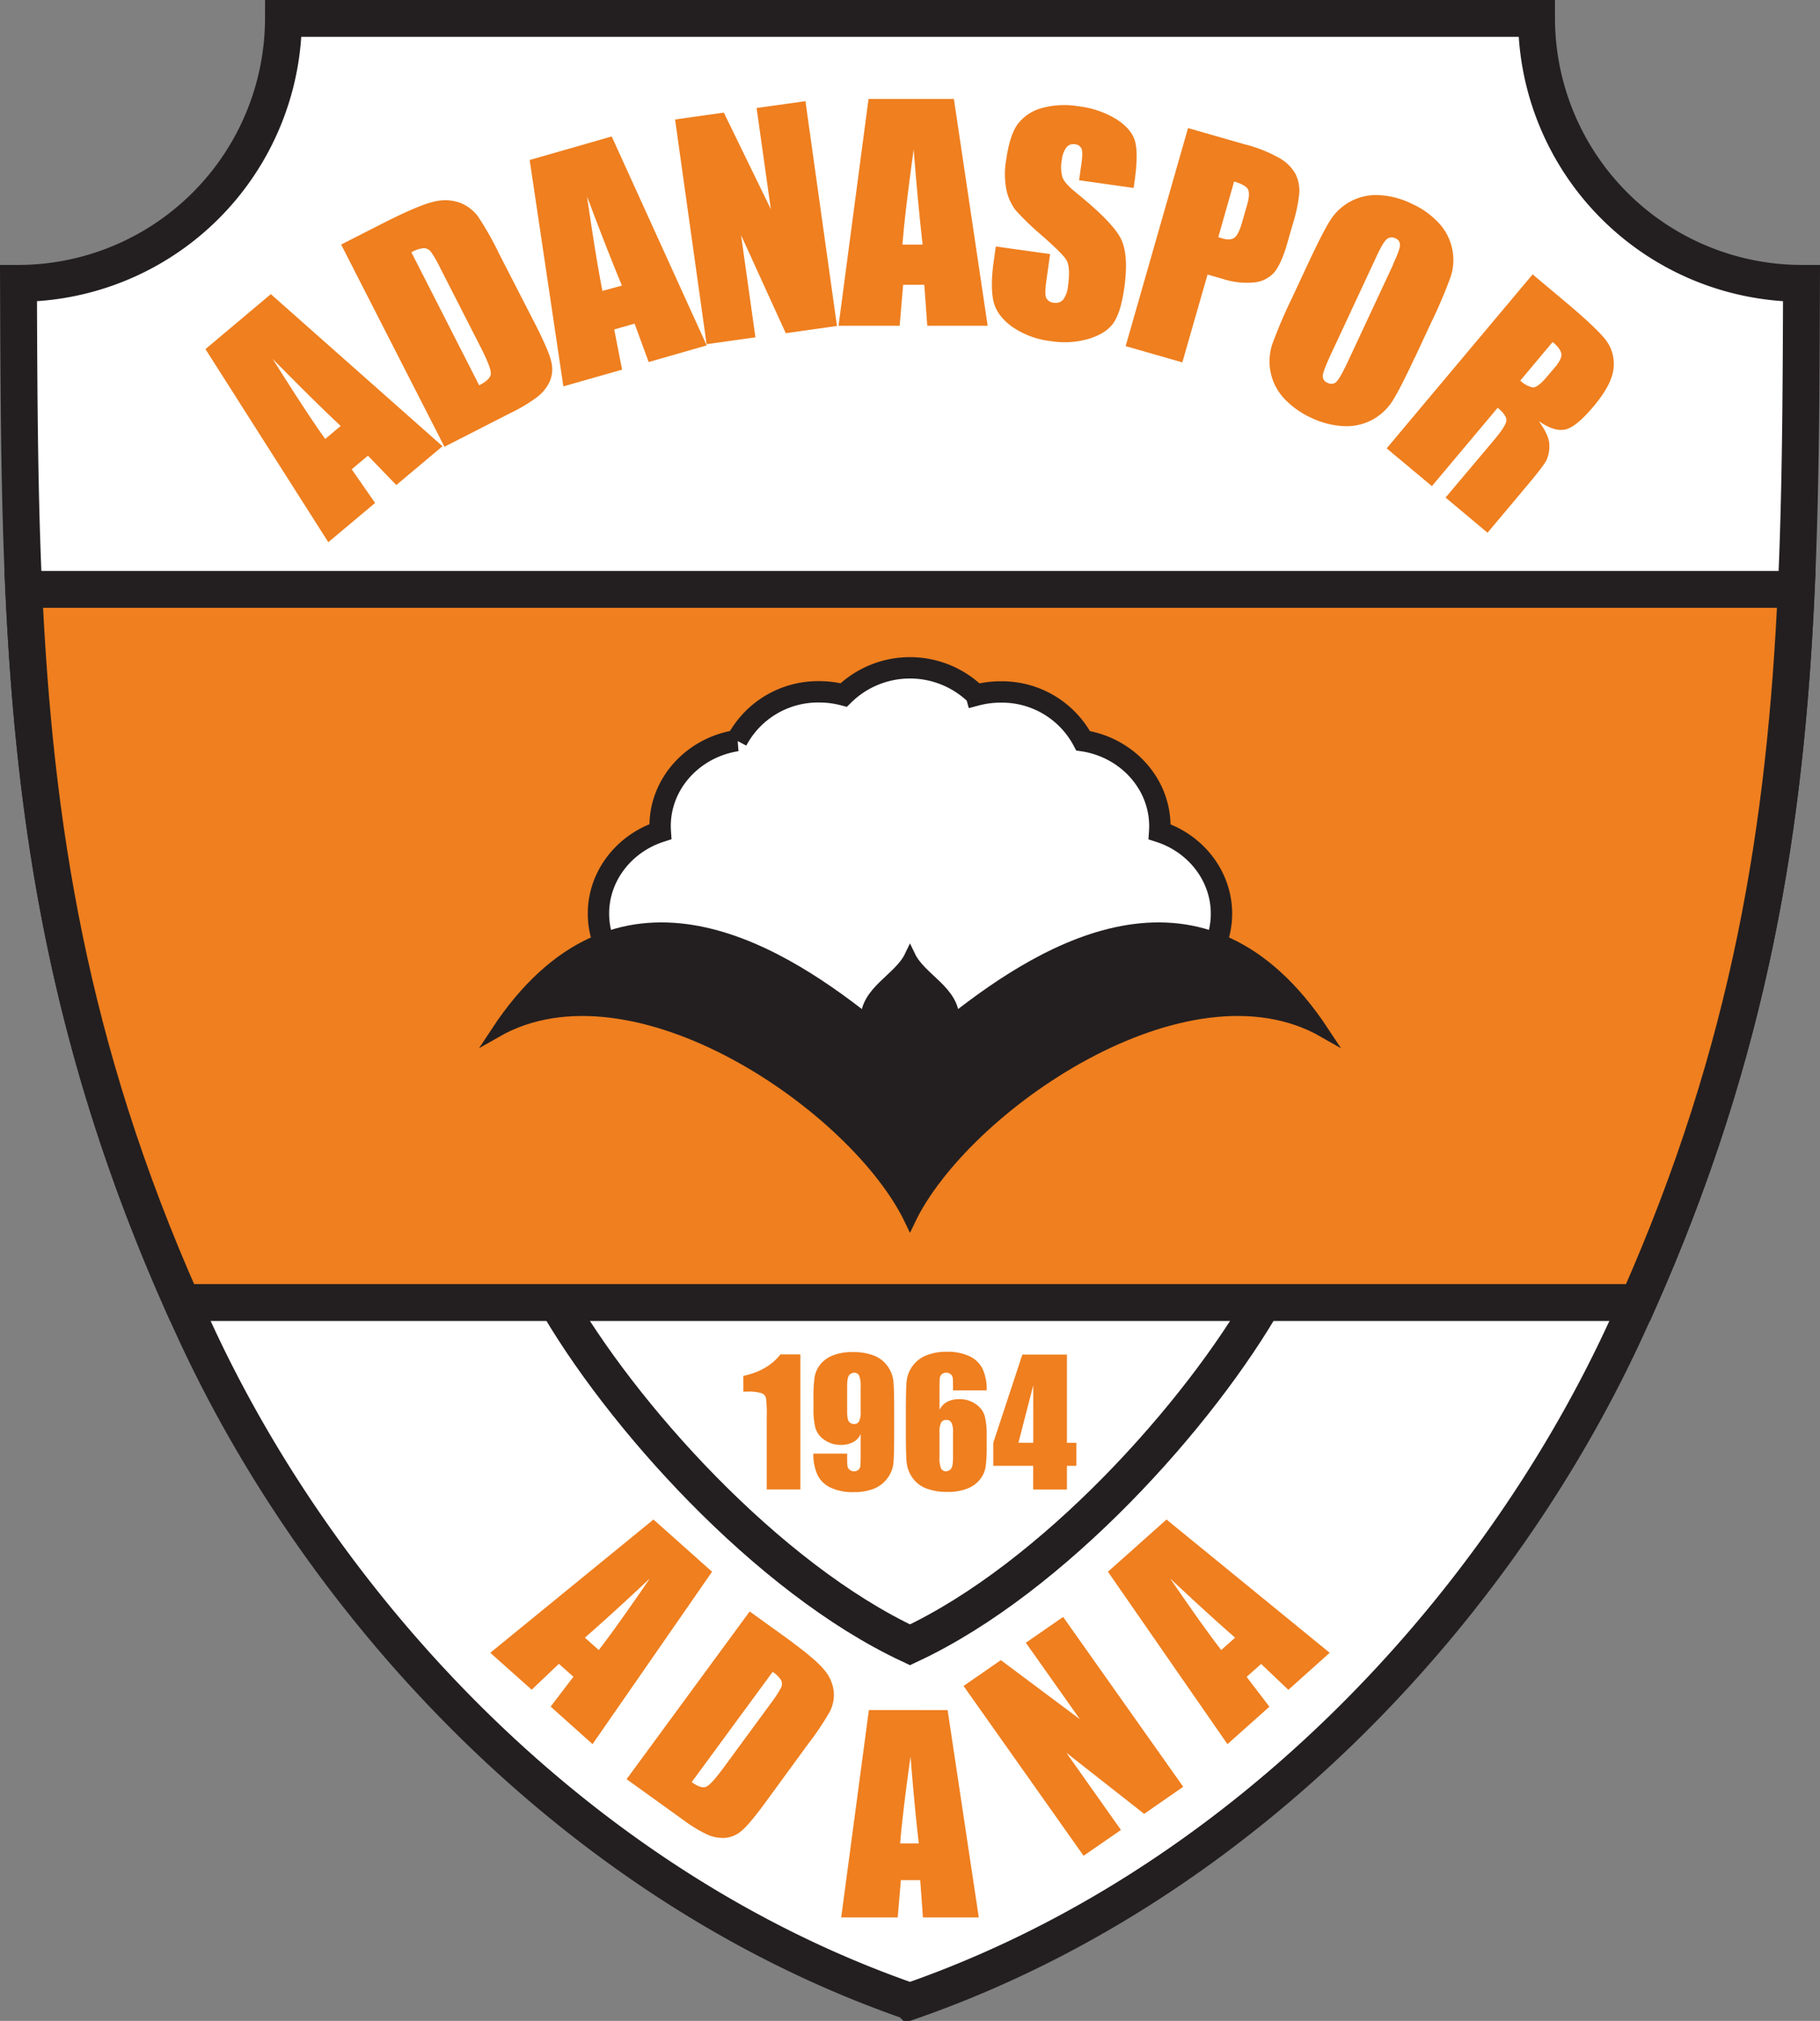 <svg id="Layer_1" data-name="Layer 1" xmlns="http://www.w3.org/2000/svg" viewBox="0 0 577.75 641.51"><rect x="0" y="0" width="577.75" height="641.51" fill="#808080" stroke="none"/><defs><style>.cls-1,.cls-4{fill:#fff;}.cls-1,.cls-3,.cls-4,.cls-5{stroke:#231f20;stroke-miterlimit:5;}.cls-1,.cls-3{stroke-width:11.7px;}.cls-2,.cls-3{fill:#ef7f1f;}.cls-4{stroke-width:6.78px;}.cls-5{fill:#231f20;stroke-width:3.5px;}</style></defs><title>adanaspor_vector_logo</title><path class="cls-1" d="M295.89,639.66C190.92,603.2,110.65,516.32,69.68,428.5,13.66,308.44,13.3,212,12.89,94.3A84.27,84.27,0,0,0,97,10.2H494.79A84.27,84.27,0,0,0,578.9,94.3c-.41,117.65-.78,214.14-56.79,334.2-41,87.82-121.24,174.7-226.22,211.16Z" transform="translate(-7.02 -4.35)"/><path class="cls-2" d="M377.31,486.69,429.13,529,416,540.76l-8.63-8.22-4.61,4.11,7.23,9.47L396.67,558l-37.94-54.73,18.58-16.56ZM399.1,524.2q-8.53-7.44-20.6-18.77,10.77,15.75,16.2,22.69h0l4.4-3.92Zm-54.59-6.58,38.12,53.91-12.4,8.6-24.7-19.4,17.33,24.51L351,593.44,312.9,539.53l11.84-8.2,25.09,18.76-17.16-24.27,11.84-8.2ZM307.84,547.2,317.73,613H300l-.86-11.83H293L292,613H274.06l8.78-65.81Zm-9.15,42.32q-1.31-11.17-2.63-27.6-2.62,18.86-3.29,27.6h5.92ZM245,515.88l10.46,7.53h0q10.12,7.29,13,10.77a12.81,12.81,0,0,1,3.21,6.94,11.76,11.76,0,0,1-1.12,6.35,87.21,87.21,0,0,1-7,10.48h0L249.93,576.6h0q-5.27,7.17-7.72,9.1a9.13,9.13,0,0,1-5.16,2.07,12.3,12.3,0,0,1-5.58-1.1,46.49,46.49,0,0,1-7.9-4.86h0l-17.64-12.69L245,515.88Zm7.3,19.17-25.7,35h0c2,1.45,3.55,1.93,4.6,1.47s2.88-2.47,5.49-6h0l15.18-20.69h0A35.93,35.93,0,0,0,255,540a2.71,2.71,0,0,0,0-2.26,8.69,8.69,0,0,0-2.78-2.72Zm-37.82-48.36L162.66,529l13.14,11.72,8.64-8.22,4.61,4.11-7.23,9.47L195.12,558l37.94-54.73-18.58-16.56ZM192.69,524.2q8.52-7.44,20.6-18.77-10.78,15.75-16.2,22.69h0l-4.4-3.92Z" transform="translate(-7.02 -4.35)"/><path class="cls-1" d="M295.89,526.47c-45.41-21.22-92.08-73.33-113.17-110.57H409.06C388,453.14,341.31,505.25,295.89,526.47Z" transform="translate(-7.02 -4.35)"/><path class="cls-2" d="M93,97.72,147.5,146l-14.68,12.32-9-9.32-5.15,4.32L126.1,164l-14.86,12.46-39-61.29L93,97.72Zm22.17,41.85q-9-8.46-21.6-21.31,11.09,17.65,16.69,25.43h0l4.91-4.12Zm.16-57.6,12.49-6.36h0q12.09-6.17,16.91-7.23a14.06,14.06,0,0,1,8.35.35A13,13,0,0,1,158.72,73a98.14,98.14,0,0,1,6.79,12h0L177,107.38h0c2.93,5.77,4.62,9.75,5.07,12a9.8,9.8,0,0,1-.51,6,13.33,13.33,0,0,1-3.82,4.85,50.62,50.62,0,0,1-8.63,5.21h0l-21,10.73L115.32,82Zm22.29,2.48,21.51,42.21h0q3.6-1.83,3.7-3.71c.06-1.25-1-4-3.18-8.29h0L146.93,89.73h0a38.67,38.67,0,0,0-3.12-5.45,3,3,0,0,0-2.19-1.16,9.3,9.3,0,0,0-4,1.33Zm63.6-36.75L231.36,114l-18.42,5.28-4.47-12.19L202,108.93l2.5,12.76L185.86,127l-10.7-71.86,26.05-7.47ZM204.44,95Q199.7,83.59,193.37,66.7q3,20.63,4.9,30h0L204.44,95Zm58.27-58.5,10,71.33-16.25,2.29L242.27,79l4.56,32.43-15.51,2.18-10-71.33L236.8,40.1l14.92,30.65L247.2,38.64l15.51-2.18Zm47.12-.74,10.72,72H301.38l-.94-13h-6.72l-1.11,13h-19.4l9.52-72ZM299.91,82q-1.43-12.23-2.85-30.2Q294.21,72.47,293.5,82h6.41Zm66.9-18-17.24-2.43.75-5.29h0c.34-2.47.35-4.06,0-4.8a2.47,2.47,0,0,0-2.06-1.33,2.85,2.85,0,0,0-2.72,1,8,8,0,0,0-1.45,4,11.8,11.8,0,0,0,.21,5.5c.45,1.3,2,3,4.63,5.11Q360.29,75,362.84,80.12t1.07,15.65q-1.07,7.62-3.36,11t-7.74,5.08a27.36,27.36,0,0,1-12.24.78,27,27,0,0,1-12.32-4.6c-3.24-2.38-5.21-5.1-5.88-8.16s-.65-7.27.11-12.61h0l.65-4.67L340.37,85l-1.22,8.69h0c-.38,2.67-.38,4.41,0,5.25a2.82,2.82,0,0,0,2.43,1.5,3.06,3.06,0,0,0,2.95-1,8.43,8.43,0,0,0,1.51-4.2c.59-4.2.4-7-.57-8.48s-3.57-4-7.76-7.7a86.32,86.32,0,0,1-8.24-7.94,16,16,0,0,1-2.91-6.25,25.53,25.53,0,0,1-.17-9.55q1.15-8.19,3.78-11.68a14.3,14.3,0,0,1,7.61-5,27.13,27.13,0,0,1,11.57-.55,29.5,29.5,0,0,1,12,4.06q4.77,3.06,5.92,6.83t0,12.29h0l-.39,2.82ZM384.16,45l18.13,5.2h0a44.16,44.16,0,0,1,11,4.4,13.27,13.27,0,0,1,5,5,12,12,0,0,1,1.18,6.05,49.23,49.23,0,0,1-2.05,9.8h0l-1.73,6h0C414.4,86,413,89,411.53,90.81A9.72,9.72,0,0,1,405.17,94a24.61,24.61,0,0,1-10-1.12h0l-4.82-1.38-8,27.88-18-5.16L384.16,45Zm14.61,17-5,17.62h0c.51.18.94.31,1.32.42,1.65.47,2.92.4,3.78-.23s1.69-2.23,2.42-4.79h0l1.63-5.69h0c.68-2.37.75-4,.22-4.94s-2-1.72-4.32-2.39Zm57.45,55.66q-4.59,9.82-7,13.72a17.46,17.46,0,0,1-6.39,6.12,17.2,17.2,0,0,1-9,2.12A26.5,26.5,0,0,1,423.33,137a27.27,27.27,0,0,1-8.63-6.11,17.31,17.31,0,0,1-3.85-17.14,153.19,153.19,0,0,1,6.09-14.34h0l5.21-11.17h0c3.06-6.56,5.38-11.12,7-13.72a17.2,17.2,0,0,1,15.41-8.24,26.49,26.49,0,0,1,10.53,2.7,26.85,26.85,0,0,1,8.61,6.1A17.12,17.12,0,0,1,468,83.3a16.94,16.94,0,0,1-.46,8.87,153.19,153.19,0,0,1-6.09,14.34h0l-5.21,11.17Zm-7-29.37c1.41-3,2.16-5.06,2.22-6.06A2.23,2.23,0,0,0,450,80a2.57,2.57,0,0,0-2.52.09c-.78.46-2,2.38-3.53,5.74h0l-14.21,30.48h0c-1.77,3.79-2.71,6.21-2.81,7.24a2.22,2.22,0,0,0,1.54,2.32,2.3,2.3,0,0,0,2.93-.49q1.2-1.3,3.88-7.07h0l14-30Zm44.27,3.11,10.16,8.52h0q10.16,8.53,13.09,12.33a12.36,12.36,0,0,1,2.5,8.92q-.43,5.13-6.35,12.18c-3.61,4.3-6.55,6.73-8.87,7.31s-5.15-.3-8.53-2.63q3.38,4.63,3.36,7.63a11,11,0,0,1-.91,4.78q-.9,1.8-6.5,8.47h0l-12.21,14.55-13.32-11.17L481.32,144h0c2.47-2.95,3.77-5,3.9-6.07s-.8-2.49-2.77-4.14h0l-20.88,24.88-14.36-12,46.3-55.18Zm6.43,21.49-10.29,12.27h0a8.11,8.11,0,0,0,3.94,2.17c1,.11,2.56-1.06,4.6-3.49h0l2.54-3h0c1.47-1.75,2.12-3.17,1.94-4.23s-1.07-2.3-2.73-3.69Z" transform="translate(-7.02 -4.35)"/><path class="cls-3" d="M64.82,417.82C28.79,336.73,18,266,14.55,191.44H577.24C573.84,266,563,336.73,527,417.82H64.82Z" transform="translate(-7.02 -4.35)"/><path class="cls-4" d="M316.94,225a30.26,30.26,0,0,1,7.91-1,29.15,29.15,0,0,1,26,15.49c13.77,2.09,24.36,13.47,24.36,27.12q0,.89-.06,1.77c11.39,3.68,19.62,14,19.62,26,0,15.12-13,27.45-28.91,27.45-43.1,11.89-108.47,10.49-140,0C210,321.79,197,309.46,197,294.34c0-12,8.24-22.32,19.63-26q-.06-.88-.06-1.77c0-13.65,10.58-25,24.36-27.12a29.15,29.15,0,0,1,26-15.49,30.26,30.26,0,0,1,7.91,1,30,30,0,0,1,42.09,0Z" transform="translate(-7.02 -4.35)"/><path class="cls-5" d="M295.89,391.64c-17.06-35.74-87.6-84.68-131.32-59.7,38-57.69,88.24-27,117.41-4-.13-9,10.47-12.89,13.91-20.08,3.45,7.19,14.05,11.05,13.92,20.08,29.17-23,79.37-53.69,117.41,4-43.71-25-114.26,24-131.33,59.7Z" transform="translate(-7.02 -4.35)"/><path class="cls-2" d="M261.1,434.34v42.81H250.42v-23h0a39.93,39.93,0,0,0-.24-6,2.23,2.23,0,0,0-1.31-1.52,13.34,13.34,0,0,0-4.77-.52H243v-5h0q7.76-1.67,11.77-6.84h6.29Zm4.15,31.44h10.69c0,2,0,3.25.08,3.77a2,2,0,0,0,.65,1.31,2.18,2.18,0,0,0,1.54.52,1.89,1.89,0,0,0,1.36-.5,2,2,0,0,0,.59-1.29c0-.53.07-1.6.07-3.2h0v-6.83h0a5.44,5.44,0,0,1-2.38,2.58,8.14,8.14,0,0,1-3.94.86,8.83,8.83,0,0,1-5.19-1.58,7,7,0,0,1-2.86-3.81,23.83,23.83,0,0,1-.61-6h0v-3.42h0a46.75,46.75,0,0,1,.36-6.69,8.8,8.8,0,0,1,1.84-4.06,9.6,9.6,0,0,1,4.1-2.89,16.48,16.48,0,0,1,6.08-1,17.92,17.92,0,0,1,7,1.18,9.59,9.59,0,0,1,4.25,3.43,10,10,0,0,1,1.75,4.69c.16,1.64.24,4.82.24,9.52h0v6h0q0,7.63-.21,10.22a9.59,9.59,0,0,1-1.84,4.87,9.91,9.91,0,0,1-4.4,3.46A16.85,16.85,0,0,1,278,478a16.33,16.33,0,0,1-7.39-1.46,8.7,8.7,0,0,1-4.12-4.09,15.53,15.53,0,0,1-1.27-6.67Zm10.69-13.35c0,1.79.23,2.9.7,3.33a2.16,2.16,0,0,0,1.44.63,1.8,1.8,0,0,0,1.63-.81,6.51,6.51,0,0,0,.52-3.15h0v-7.76h0a9,9,0,0,0-.49-3.7,1.72,1.72,0,0,0-1.63-.87,2.23,2.23,0,0,0-1.43.67c-.49.45-.74,1.66-.74,3.64h0v8Zm44.3-6.73H309.55c0-2,0-3.24-.06-3.76a2,2,0,0,0-.63-1.32,2.2,2.2,0,0,0-1.55-.52,1.86,1.86,0,0,0-1.35.51,2,2,0,0,0-.61,1.29c-.06.53-.08,1.6-.08,3.2h0v6.82h0a5.53,5.53,0,0,1,2.41-2.57,8,8,0,0,1,3.91-.86,8.76,8.76,0,0,1,5.19,1.58,6.89,6.89,0,0,1,2.85,3.8,24,24,0,0,1,.61,6h0v3.41h0a47.23,47.23,0,0,1-.34,6.69,8.56,8.56,0,0,1-1.84,4.06,9.63,9.63,0,0,1-4.1,2.9,16.39,16.39,0,0,1-6.07,1,18,18,0,0,1-7.06-1.19,9.4,9.4,0,0,1-4.25-3.43,10.33,10.33,0,0,1-1.75-4.69c-.16-1.64-.25-4.82-.25-9.55h0v-5.92h0c0-5.1.07-8.5.23-10.22a10,10,0,0,1,6.24-8.33,16.76,16.76,0,0,1,6.45-1.15,16.37,16.37,0,0,1,7.37,1.45A8.78,8.78,0,0,1,319,439a15.68,15.68,0,0,1,1.24,6.66Zm-10.69,13.36a6.65,6.65,0,0,0-.5-3.12,1.74,1.74,0,0,0-1.63-.85,1.8,1.8,0,0,0-1.63.81,6.44,6.44,0,0,0-.52,3.16h0v7.75h0a8.91,8.91,0,0,0,.49,3.71,1.74,1.74,0,0,0,1.63.86,2.18,2.18,0,0,0,1.43-.67c.49-.45.73-1.66.73-3.63h0v-8Zm36.16-24.72v28h3v7.3h-3v7.53H335v-7.53H322.33v-7.3l9.23-28Zm-10.69,28V444.09l-4.7,18.23Z" transform="translate(-7.02 -4.35)"/></svg>